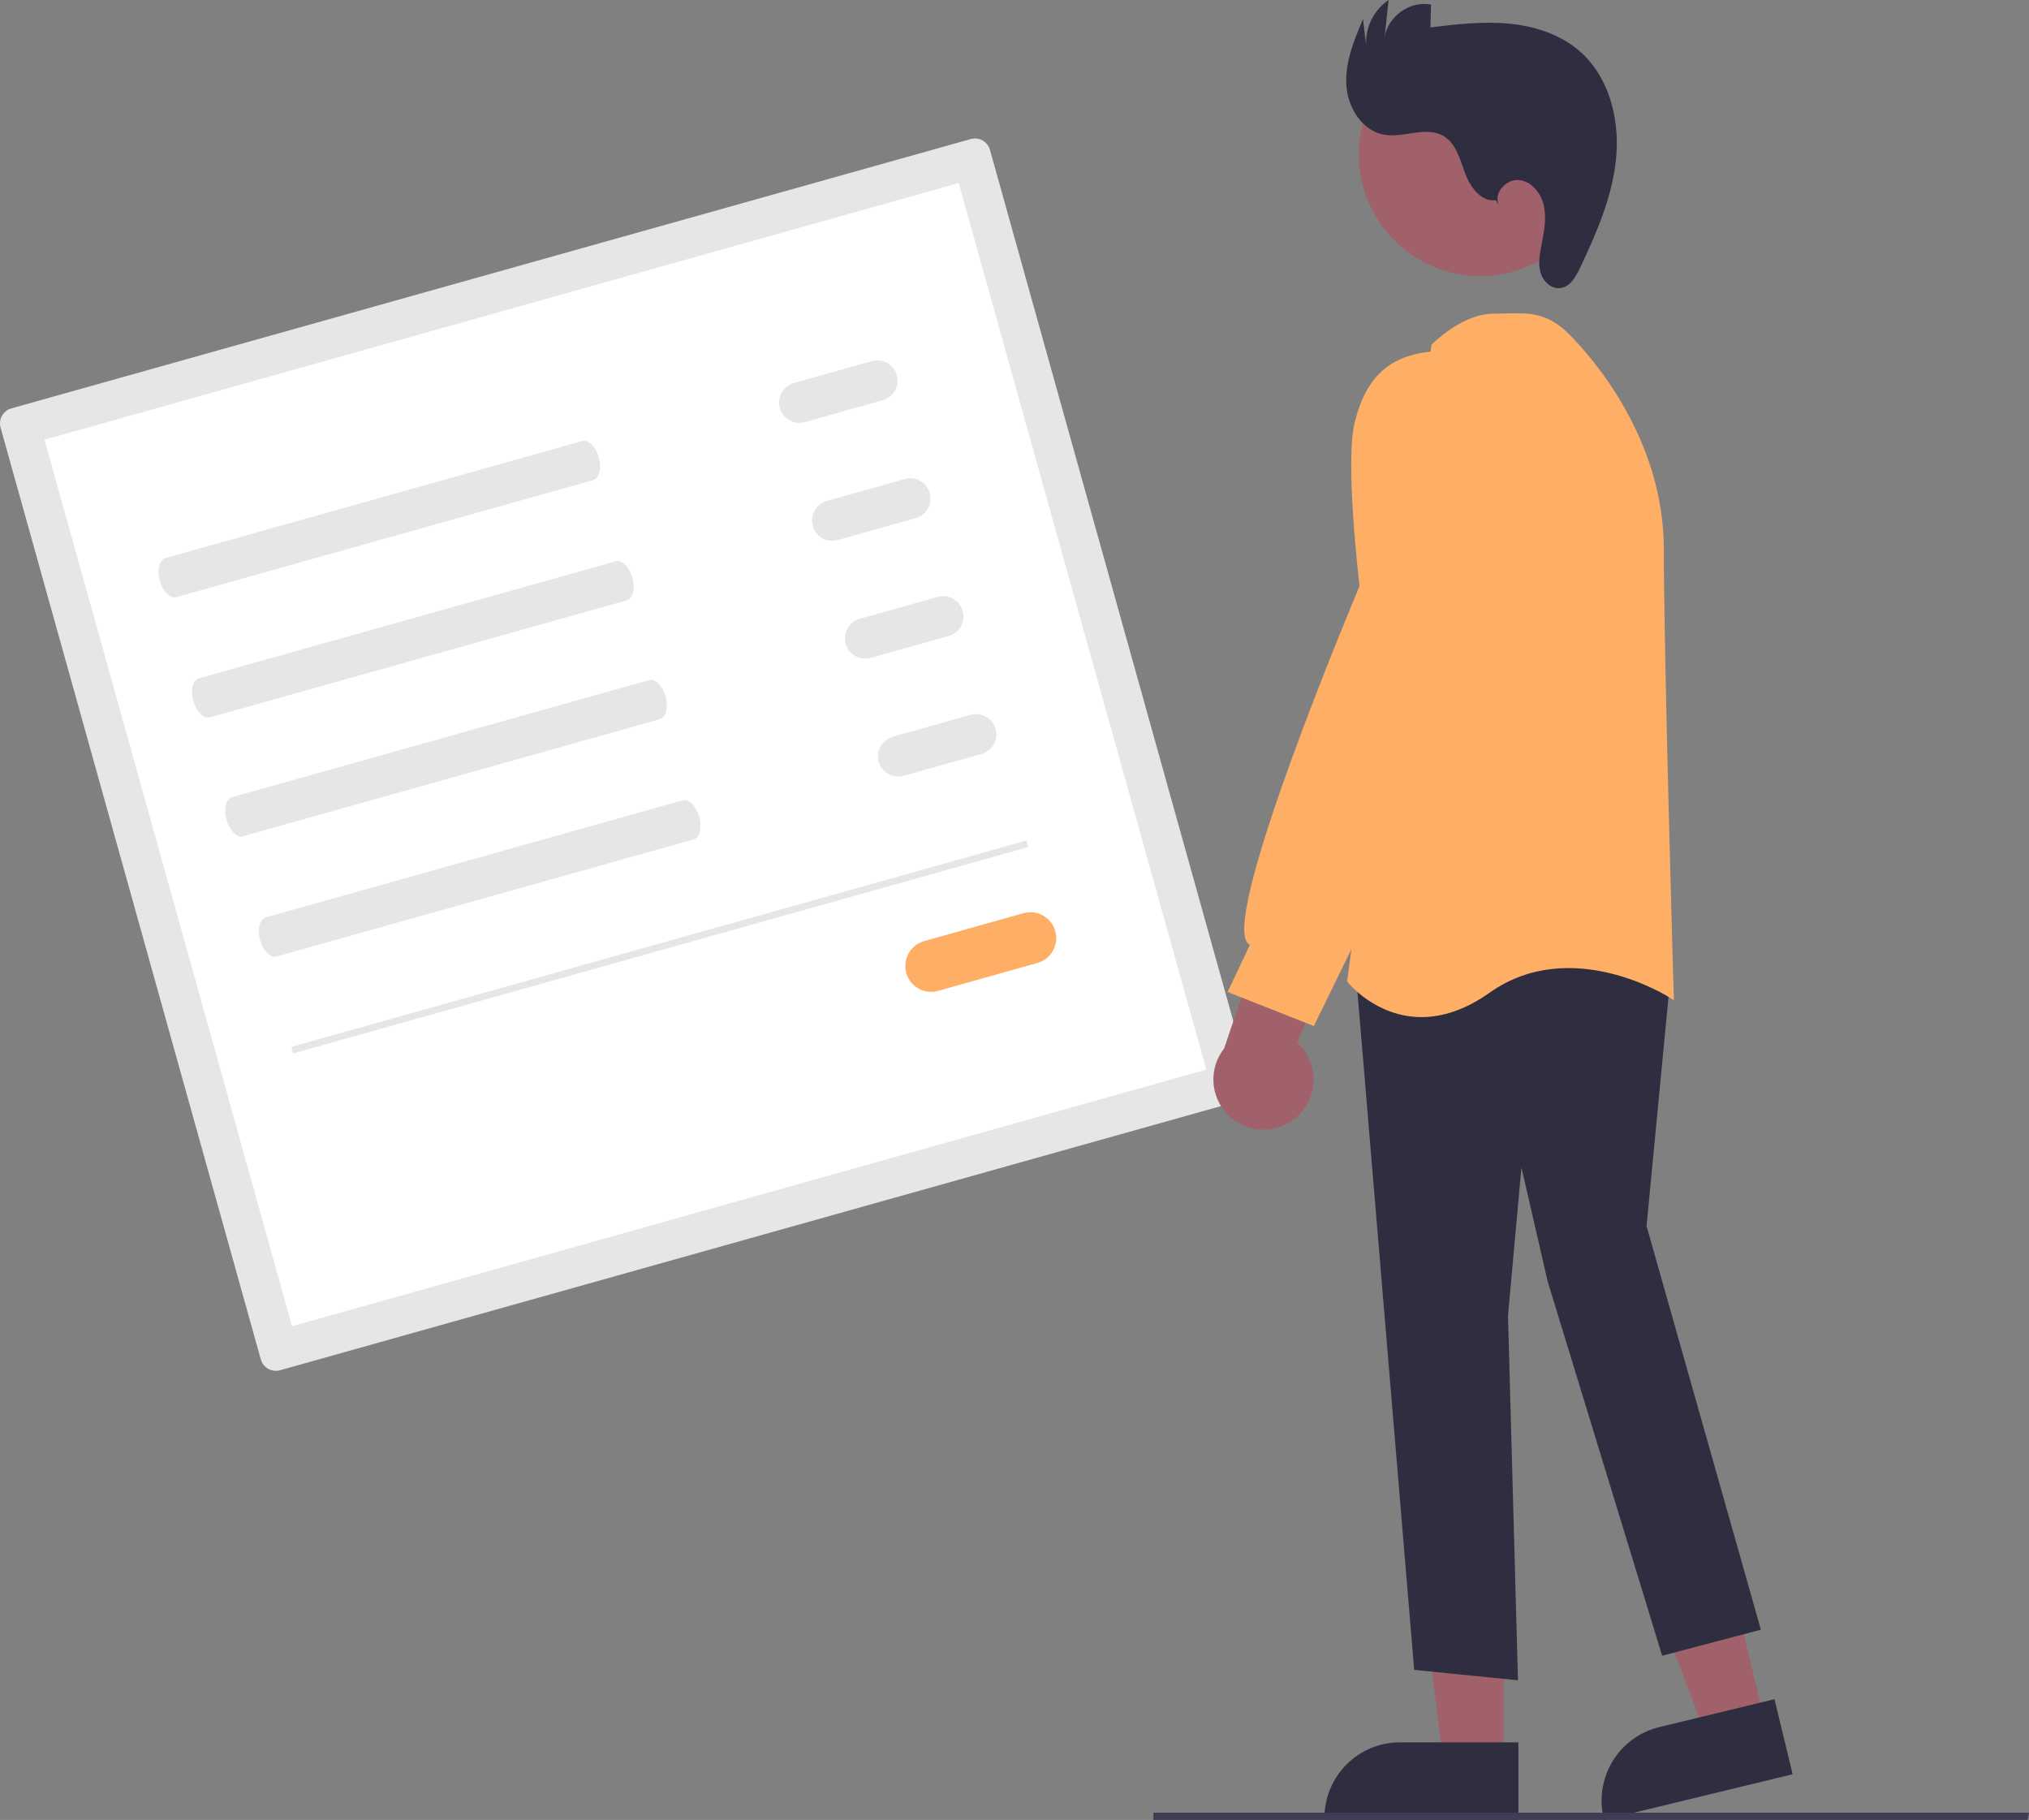 <svg width="310" height="278" viewBox="0 0 310 278" fill="none" xmlns="http://www.w3.org/2000/svg">
<rect x="0" y="0" width="310" height="278" fill="#808080" stroke="none"/>
<g clip-path="url(#clip0_32_3320)">
<path d="M1.737 62.38C1.13 62.551 0.616 62.957 0.306 63.508C-0.003 64.059 -0.081 64.71 0.088 65.319L39.85 207.655C40.021 208.263 40.425 208.779 40.975 209.089C41.524 209.399 42.174 209.477 42.782 209.308L189.364 168.167C189.971 167.996 190.486 167.59 190.795 167.039C191.104 166.489 191.182 165.837 191.013 165.228L151.251 22.892C151.08 22.284 150.676 21.768 150.126 21.459C149.577 21.149 148.927 21.07 148.32 21.24L1.737 62.38Z" fill="#E6E6E6"/>
<path d="M44.624 202.586L184.308 163.382L146.477 27.961L6.793 67.165L44.624 202.586Z" fill="white"/>
<path d="M25.261 85.248C24.329 85.51 23.945 87.061 24.405 88.707C24.865 90.352 25.997 91.478 26.929 91.217L90.637 73.336C91.569 73.075 91.953 71.523 91.493 69.877C91.033 68.232 89.901 67.106 88.969 67.367L25.261 85.248Z" fill="#E6E6E6"/>
<path d="M30.392 103.614C29.46 103.875 29.076 105.427 29.536 107.073C29.995 108.718 31.128 109.844 32.059 109.583L95.767 91.702C96.699 91.441 97.083 89.889 96.624 88.243C96.164 86.598 95.032 85.472 94.1 85.733L30.392 103.614Z" fill="#E6E6E6"/>
<path d="M35.464 121.768C34.532 122.029 34.147 123.581 34.607 125.227C35.067 126.872 36.199 127.998 37.131 127.737L100.839 109.856C101.771 109.595 102.155 108.043 101.695 106.397C101.235 104.752 100.103 103.626 99.171 103.887L35.464 121.768Z" fill="#E6E6E6"/>
<path d="M40.594 140.134C39.662 140.395 39.278 141.947 39.737 143.592C40.197 145.238 41.329 146.364 42.261 146.103L105.969 128.222C106.901 127.96 107.285 126.409 106.826 124.763C106.366 123.118 105.234 121.992 104.302 122.253L40.594 140.134Z" fill="#E6E6E6"/>
<path d="M121.3 58.505C120.909 58.614 120.543 58.8 120.223 59.051C119.903 59.303 119.636 59.614 119.436 59.969C119.237 60.324 119.109 60.715 119.061 61.119C119.012 61.524 119.043 61.934 119.153 62.326C119.263 62.718 119.448 63.085 119.699 63.405C119.95 63.725 120.262 63.993 120.616 64.192C120.97 64.392 121.36 64.519 121.764 64.568C122.167 64.616 122.576 64.584 122.968 64.474L134.877 61.131C135.667 60.91 136.337 60.383 136.739 59.666C137.141 58.95 137.242 58.103 137.021 57.311C136.8 56.52 136.274 55.848 135.56 55.446C134.845 55.042 134 54.941 133.21 55.162L121.3 58.505Z" fill="#E6E6E6"/>
<path d="M126.331 76.515C125.94 76.624 125.574 76.81 125.254 77.061C124.934 77.312 124.667 77.624 124.468 77.979C124.268 78.334 124.14 78.725 124.092 79.129C124.043 79.534 124.075 79.944 124.184 80.336C124.294 80.728 124.479 81.095 124.73 81.415C124.981 81.735 125.293 82.003 125.647 82.202C126.002 82.402 126.392 82.529 126.795 82.578C127.199 82.626 127.608 82.594 127.999 82.484L139.909 79.141C140.698 78.919 141.368 78.392 141.77 77.676C142.172 76.96 142.273 76.112 142.052 75.321C141.831 74.529 141.305 73.858 140.591 73.455C139.876 73.052 139.031 72.951 138.241 73.172L126.331 76.515Z" fill="#E6E6E6"/>
<path d="M131.362 94.525C130.971 94.634 130.606 94.82 130.286 95.072C129.967 95.323 129.7 95.635 129.501 95.99C129.302 96.344 129.175 96.735 129.126 97.139C129.078 97.543 129.109 97.953 129.219 98.345C129.328 98.737 129.514 99.103 129.764 99.423C130.015 99.743 130.326 100.011 130.68 100.21C131.034 100.41 131.424 100.538 131.827 100.586C132.23 100.635 132.639 100.603 133.03 100.493L144.94 97.151C145.729 96.929 146.399 96.402 146.801 95.686C147.203 94.969 147.305 94.122 147.083 93.331C146.862 92.539 146.337 91.868 145.622 91.465C144.907 91.062 144.062 90.96 143.272 91.182L131.362 94.525Z" fill="#E6E6E6"/>
<path d="M136.394 112.534C135.605 112.757 134.936 113.284 134.535 114C134.134 114.716 134.032 115.563 134.253 116.354C134.474 117.145 134.999 117.815 135.713 118.218C136.427 118.621 137.272 118.724 138.061 118.503L149.971 115.161C150.76 114.938 151.428 114.411 151.829 113.695C152.231 112.979 152.332 112.132 152.111 111.341C151.89 110.551 151.365 109.88 150.651 109.477C149.937 109.074 149.093 108.971 148.303 109.192L136.394 112.534Z" fill="#E6E6E6"/>
<path d="M141.2 143.752C140.701 143.891 140.235 144.128 139.828 144.448C139.42 144.768 139.08 145.165 138.825 145.618C138.571 146.07 138.409 146.568 138.347 147.083C138.285 147.598 138.325 148.121 138.464 148.621C138.604 149.12 138.84 149.588 139.16 149.996C139.48 150.404 139.877 150.745 140.329 150.999C140.78 151.253 141.277 151.415 141.791 151.477C142.305 151.538 142.826 151.498 143.325 151.357L158.501 147.098C159.507 146.816 160.36 146.144 160.872 145.231C161.384 144.318 161.514 143.239 161.232 142.23C160.95 141.222 160.28 140.367 159.37 139.853C158.459 139.34 157.382 139.21 156.376 139.492L141.2 143.752Z" fill="#FFAF65"/>
<path d="M156.818 128.391L44.52 159.91L44.8 160.91L157.098 129.392L156.818 128.391Z" fill="#E6E6E6"/>
<path d="M269.62 262.912L260.613 265.095L247.929 231.313L261.222 228.092L269.62 262.912Z" fill="#A0616A"/>
<path d="M245.075 278L245.014 277.748C244.3 274.774 244.792 271.637 246.383 269.026C247.973 266.416 250.532 264.544 253.497 263.822L271.119 259.552L273.884 271.019L245.075 278Z" fill="#2F2E41"/>
<path d="M229.749 269.062L220.484 269.062L216.075 233.238L229.751 233.238L229.749 269.062Z" fill="#A0616A"/>
<path d="M231.994 277.946L202.354 277.945V277.685C202.354 274.625 203.567 271.691 205.726 269.527C207.884 267.364 210.812 266.148 213.865 266.148H213.865L231.994 266.149L231.994 277.946Z" fill="#2F2E41"/>
<path d="M216.068 255.077L207.071 147.604L244.314 140.723L244.461 140.697L255.362 147.72L251.568 187.273L269.037 248.939L253.953 252.917L236.456 195.726L232.452 178.335L230.4 200.934L231.924 256.666L216.068 255.077Z" fill="#2F2E41"/>
<path d="M205.918 150.042L205.819 149.917L218.689 52.79L218.706 52.662L218.796 52.571C218.986 52.381 223.495 47.915 228.133 47.915C228.804 47.915 229.441 47.898 230.053 47.882C233.602 47.79 236.405 47.716 239.737 51.056C243.132 54.459 254.208 66.883 254.208 83.9C254.208 100.37 255.704 151.555 255.719 152.07L255.741 152.792L255.136 152.398C254.986 152.302 240.089 142.794 227.595 151.632C223.691 154.395 220.183 155.363 217.184 155.363C210.204 155.363 205.977 150.118 205.918 150.042Z" fill="#FFAF65"/>
<path d="M235.067 39.901C244.063 34.972 247.369 23.666 242.451 14.649C237.534 5.633 226.255 2.319 217.259 7.248C208.263 12.177 204.957 23.482 209.875 32.499C214.792 41.516 226.071 44.83 235.067 39.901Z" fill="#A0616A"/>
<path d="M197.746 170.915C198.625 170.233 199.343 169.366 199.851 168.376C200.358 167.385 200.643 166.295 200.686 165.182C200.728 164.069 200.526 162.96 200.094 161.934C199.662 160.908 199.011 159.989 198.187 159.242L208.729 134.318L194.926 136.864L187.031 160.143C185.872 161.614 185.29 163.46 185.398 165.332C185.505 167.204 186.294 168.971 187.615 170.299C188.936 171.627 190.697 172.423 192.564 172.537C194.431 172.65 196.275 172.073 197.746 170.915Z" fill="#A0616A"/>
<path d="M187.561 151.527L190.956 144.344C190.746 144.217 190.573 144.038 190.455 143.823C187.283 138.314 206.44 92.561 207.717 89.526C207.523 87.876 205.512 70.385 206.982 64.49C208.713 57.55 212.267 54.315 218.866 53.674C226.144 52.989 228.108 62.895 228.126 62.996L228.133 88.463L219.781 117.778L200.732 156.728L187.561 151.527Z" fill="#FFAF65"/>
<path d="M228.537 30.584C226.311 30.875 224.633 28.592 223.854 26.483C223.076 24.373 222.483 21.917 220.548 20.778C217.905 19.221 214.523 21.093 211.5 20.58C208.087 20 205.867 16.373 205.693 12.908C205.519 9.442 206.895 6.108 208.246 2.912L208.717 6.884C208.654 5.538 208.936 4.198 209.538 2.993C210.139 1.788 211.038 0.757 212.15 -2.28882e-05L211.543 5.827C211.924 2.563 215.433 0.033 218.642 0.71L218.546 4.182C222.489 3.712 226.466 3.241 230.42 3.599C234.374 3.957 238.356 5.211 241.353 7.822C245.836 11.726 247.473 18.156 246.924 24.083C246.374 30.011 243.933 35.579 241.389 40.958C240.749 42.312 239.863 43.839 238.379 44.011C237.045 44.166 235.825 43.049 235.41 41.769C234.996 40.489 235.198 39.098 235.446 37.775C235.821 35.778 236.294 33.735 235.942 31.733C235.589 29.731 234.152 27.753 232.139 27.508C230.125 27.262 228.065 29.569 229.033 31.355L228.537 30.584Z" fill="#2F2E41"/>
<path d="M309.802 277.988H176.217V276.894H310L309.802 277.988Z" fill="#3F3D56"/>
</g>
<defs>
<clipPath id="clip0_32_3320">
<rect width="310" height="278" fill="white"/>
</clipPath>
</defs>
</svg>
